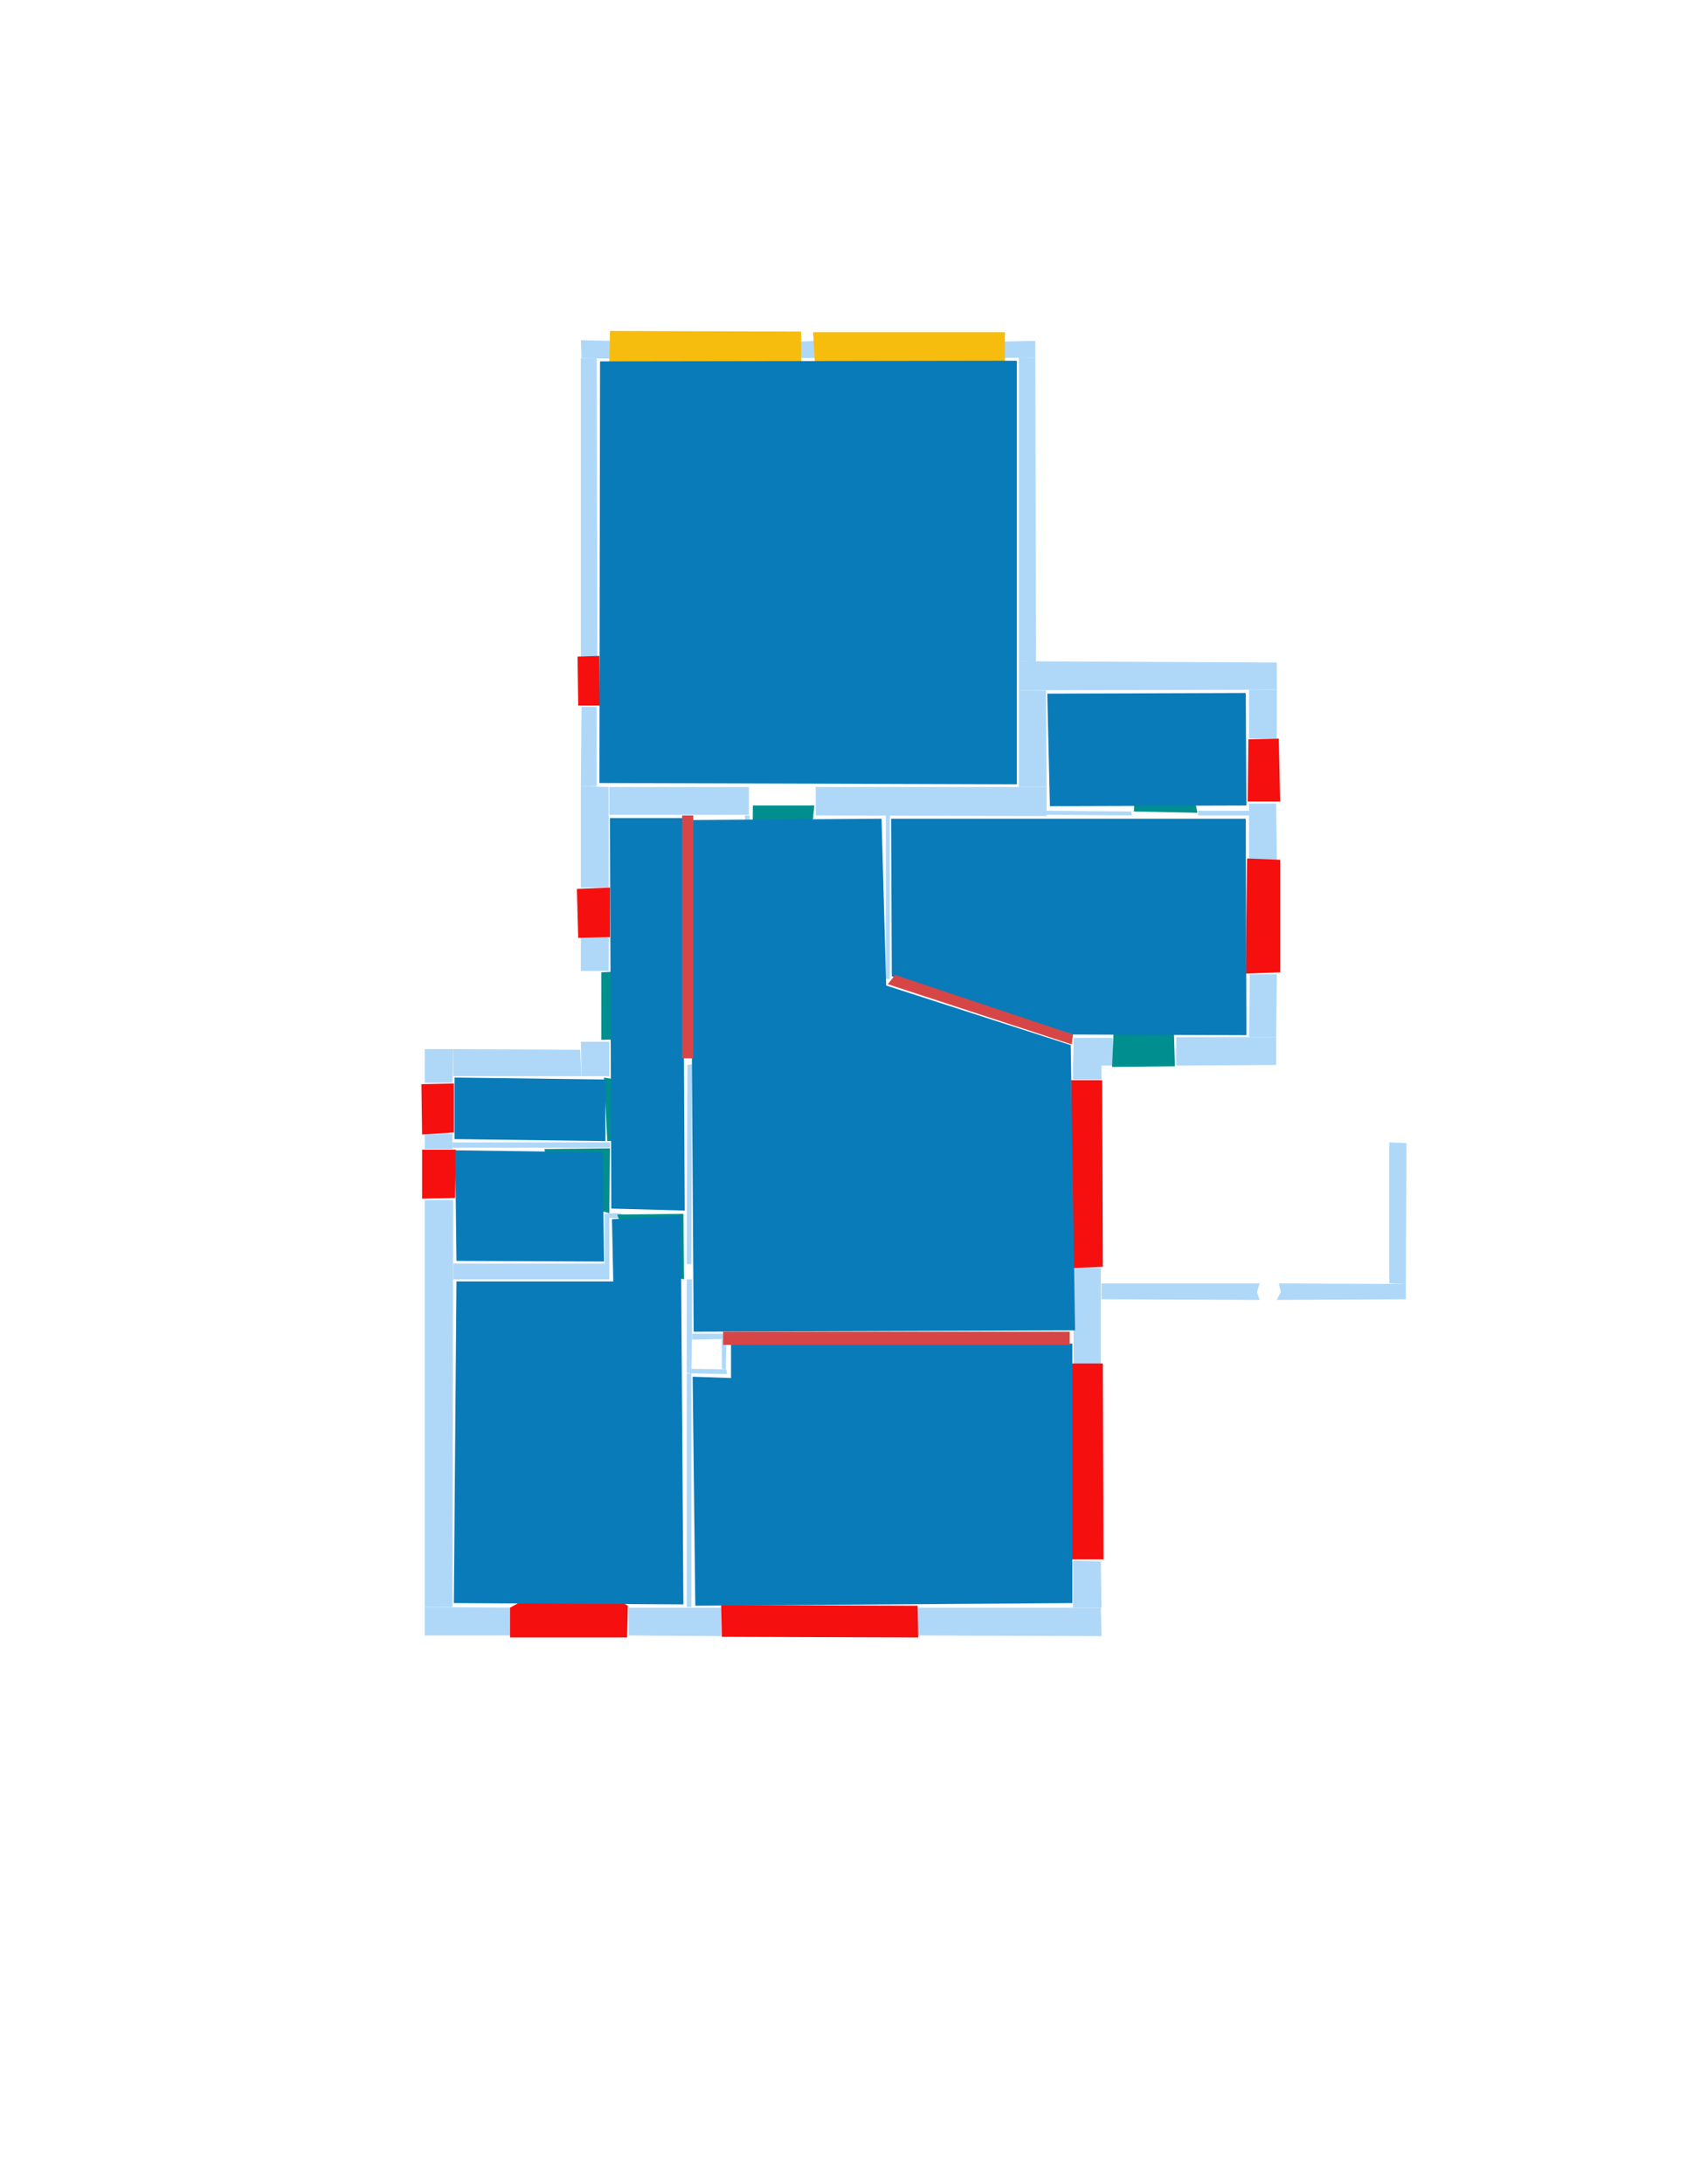 <ns0:svg xmlns:ns0="http://www.w3.org/2000/svg" version="1.1" width="2550" height="3300">
<ns0:width>2479</ns0:width>
<ns0:height>3508</ns0:height>
<ns0:nclasslabel>50</ns0:nclasslabel>
<ns0:nclassappear>6</ns0:nclassappear>
<ns0:class>Bidet-1</ns0:class>
<ns0:class>Bidet-2</ns0:class>
<ns0:class>Bidet-3</ns0:class>
<ns0:class>Bidet-4</ns0:class>
<ns0:class>Door</ns0:class>
<ns0:class>Door-1</ns0:class>
<ns0:class>Door-23</ns0:class>
<ns0:class>Oven-1</ns0:class>
<ns0:class>Oven-2</ns0:class>
<ns0:class>Oven-3</ns0:class>
<ns0:class>Oven-4</ns0:class>
<ns0:class>Parking</ns0:class>
<ns0:class>Roof</ns0:class>
<ns0:class>Room</ns0:class>
<ns0:class>Separation</ns0:class>
<ns0:class>Sink-1</ns0:class>
<ns0:class>Sink-11</ns0:class>
<ns0:class>Sink-12</ns0:class>
<ns0:class>Sink-13</ns0:class>
<ns0:class>Sink-14</ns0:class>
<ns0:class>Sink-2</ns0:class>
<ns0:class>Sink-3</ns0:class>
<ns0:class>Sink-4</ns0:class>
<ns0:class>Sink-5</ns0:class>
<ns0:class>Sink-6</ns0:class>
<ns0:class>Sofa-1</ns0:class>
<ns0:class>Sofa-3</ns0:class>
<ns0:class>Sofa-4</ns0:class>
<ns0:class>Sofa-5</ns0:class>
<ns0:class>Sofa-6</ns0:class>
<ns0:class>Sofa-7</ns0:class>
<ns0:class>Sofa-8</ns0:class>
<ns0:class>Sofa-9</ns0:class>
<ns0:class>Stairs-1</ns0:class>
<ns0:class>Table-1</ns0:class>
<ns0:class>Table-2</ns0:class>
<ns0:class>Table-3</ns0:class>
<ns0:class>Table-4</ns0:class>
<ns0:class>Table-5</ns0:class>
<ns0:class>Table-6</ns0:class>
<ns0:class>Table-7</ns0:class>
<ns0:class>Text</ns0:class>
<ns0:class>Tub-1</ns0:class>
<ns0:class>Tub-3</ns0:class>
<ns0:class>TV-1</ns0:class>
<ns0:class>TV-2</ns0:class>
<ns0:class>Wall</ns0:class>
<ns0:class>Wall-1</ns0:class>
<ns0:class>Wallieee</ns0:class>
<ns0:class>Window</ns0:class>
<ns0:polygon class="Wall" fill="#AFD8F8" id="0" transcription="" points="902,541 878,541 878,992 903,992 " />
<ns0:polygon class="Wall" fill="#AFD8F8" id="1" transcription="" points="879,1068 902,1068 902,1188 878,1188 " />
<ns0:polygon class="Wall" fill="#AFD8F8" id="2" transcription="" points="1582,1225 1710,1226 1711,1232 1582,1231 " />
<ns0:polygon class="Wall" fill="#AFD8F8" id="3" transcription="" points="1540,540 1565,540 1566,1000 1540,999 " />
<ns0:polygon class="Wall" fill="#AFD8F8" id="4" transcription="" points="1565,515 1565,540 1515,541 1515,516 " />
<ns0:polygon class="Wall" fill="#AFD8F8" id="5" transcription="" points="1930,1472 1889,1472 1888,1567 1929,1567 " />
<ns0:polygon class="Wall" fill="#AFD8F8" id="6" transcription="" points="1930,1299 1888,1299 1888,1214 1929,1214 " />
<ns0:polygon class="Wall" fill="#AFD8F8" id="7" transcription="" points="1930,1116 1888,1116 1888,1042 1930,1042 " />
<ns0:polygon class="Wall" fill="#AFD8F8" id="8" transcription="" points="1540,1189 1582,1189 1581,1043 1540,1043 " />
<ns0:polygon class="Wall" fill="#AFD8F8" id="9" transcription="" points="1930,1001 1930,1042 1540,1043 1540,999 " />
<ns0:polygon class="Wall" fill="#AFD8F8" id="10" transcription="" points="1929,1609 1929,1567 1778,1567 1778,1610 " />
<ns0:polygon class="Wall" fill="#AFD8F8" id="11" transcription="" points="1811,1225 1811,1232 1888,1232 1888,1225 " />
<ns0:polygon class="Wall" fill="#AFD8F8" id="12" transcription="" points="1665,1631 1622,1631 1622,1609 1665,1609 " />
<ns0:polygon class="Wall" fill="#AFD8F8" id="13" transcription="" points="1682,1568 1682,1610 1622,1610 1623,1568 " />
<ns0:polygon class="Wall" fill="#AFD8F8" id="14" transcription="" points="878,514 879,541 928,542 928,515 " />
<ns0:polygon class="Wall" fill="#AFD8F8" id="15" transcription="" points="1339,1232 1345,1232 1345,1479 1339,1479 " />
<ns0:polygon class="Wall" fill="#AFD8F8" id="16" transcription="" points="1233,1189 1233,1232 1582,1233 1582,1189 " />
<ns0:polygon class="Wall" fill="#AFD8F8" id="17" transcription="" points="2100,1726 2126,1727 2125,1940 2100,1939 " />
<ns0:polygon class="Wall" fill="#AFD8F8" id="18" transcription="" points="1933,1939 1936,1952 1930,1964 2125,1963 2125,1940 " />
<ns0:polygon class="Wall" fill="#AFD8F8" id="19" transcription="" points="1665,1939 1665,1963 1904,1964 1900,1952 1904,1939 " />
<ns0:polygon class="Wall" fill="#AFD8F8" id="20" transcription="" points="1664,2061 1623,2061 1622,1916 1664,1916 " />
<ns0:polygon class="Wall" fill="#AFD8F8" id="21" transcription="" points="1664,2359 1622,2358 1622,2429 1665,2429 " />
<ns0:polygon class="Wall" fill="#AFD8F8" id="22" transcription="" points="1208,516 1209,541 1235,541 1234,515 " />
<ns0:polygon class="Wall" fill="#AFD8F8" id="23" transcription="" points="1126,1232 1127,1331 1133,1331 1133,1232 " />
<ns0:polygon class="Wall" fill="#AFD8F8" id="24" transcription="" points="1132,1189 1132,1231 921,1231 921,1189 " />
<ns0:polygon class="Wall" fill="#AFD8F8" id="25" transcription="" points="878,1341 878,1188 920,1189 920,1341 " />
<ns0:polygon class="Wall" fill="#AFD8F8" id="26" transcription="" points="878,1417 920,1417 920,1467 878,1467 " />
<ns0:polygon class="Wall" fill="#AFD8F8" id="27" transcription="" points="878,1574 879,1626 921,1626 921,1574 " />
<ns0:polygon class="Wall" fill="#AFD8F8" id="28" transcription="" points="685,1626 685,1585 877,1586 879,1626 " />
<ns0:polygon class="Wall" fill="#AFD8F8" id="29" transcription="" points="642,1636 684,1636 685,1585 642,1585 " />
<ns0:polygon class="Wall" fill="#AFD8F8" id="30" transcription="" points="642,1713 684,1713 684,1736 642,1736 " />
<ns0:polygon class="Wall" fill="#AFD8F8" id="31" transcription="" points="922,1734 922,1726 684,1726 684,1734 " />
<ns0:polygon class="Wall" fill="#AFD8F8" id="32" transcription="" points="642,1813 685,1813 684,2428 642,2428 " />
<ns0:polygon class="Wall" fill="#AFD8F8" id="33" transcription="" points="685,1909 685,1933 921,1933 921,1909 " />
<ns0:polygon class="Wall" fill="#AFD8F8" id="34" transcription="" points="939,1833 940,1840 921,1840 921,1833 " />
<ns0:polygon class="Wall" fill="#AFD8F8" id="35" transcription="" points="914,1834 921,1833 921,1909 914,1910 " />
<ns0:polygon class="Wall" fill="#AFD8F8" id="36" transcription="" points="1388,2471 1386,2429 1664,2429 1665,2472 " />
<ns0:polygon class="Wall" fill="#AFD8F8" id="37" transcription="" points="1090,2472 1090,2429 950,2429 950,2471 " />
<ns0:polygon class="Wall" fill="#AFD8F8" id="38" transcription="" points="1039,1609 1038,1910 1045,1910 1046,1608 " />
<ns0:polygon class="Wall" fill="#AFD8F8" id="39" transcription="" points="1038,2075 1045,2075 1045,2428 1038,2428 " />
<ns0:polygon class="Wall" fill="#AFD8F8" id="40" transcription="" points="1038,1933 1046,1933 1046,2016 1045,2075 1038,2074 " />
<ns0:polygon class="Wall" fill="#AFD8F8" id="41" transcription="" points="1046,2015 1098,2015 1098,2023 1046,2024 " />
<ns0:polygon class="Wall" fill="#AFD8F8" id="42" transcription="" points="1045,2068 1044,2075 1099,2076 1098,2069 " />
<ns0:polygon class="Wall" fill="#AFD8F8" id="43" transcription="" points="1091,2024 1098,2023 1097,2069 1091,2068 " />
<ns0:polygon class="Wall" fill="#AFD8F8" id="44" transcription="" points="772,2471 772,2429 642,2428 642,2471 " />
<ns0:polygon class="Parking" fill="#F6BD0F" id="45" transcription="" points="922,500 921,548 1211,549 1211,501 " />
<ns0:polygon class="Parking" fill="#F6BD0F" id="46" transcription="" points="1229,502 1232,552 1519,552 1519,502 " />
<ns0:polygon class="Window" fill="#f60f0f" id="47" transcription="" points="873,992 906,991 907,1066 874,1066 " />
<ns0:polygon class="Window" fill="#f60f0f" id="48" transcription="" points="872,1343 922,1341 922,1416 874,1417 " />
<ns0:polygon class="Door" fill="#008E8E" id="49" transcription="" points="1017,1568 909,1571 909,1469 931,1468 978,1487 1012,1528 " />
<ns0:polygon class="Door" fill="#008E8E" id="50" transcription="" points="1008,1721 918,1724 913,1628 965,1637 1001,1679 " />
<ns0:polygon class="Window" fill="#f60f0f" id="51" transcription="" points="637,1638 686,1637 686,1711 638,1714 " />
<ns0:polygon class="Window" fill="#f60f0f" id="52" transcription="" points="638,1737 689,1737 688,1810 638,1811 " />
<ns0:polygon class="Window" fill="#f60f0f" id="53" transcription="" points="851,2384 771,2429 771,2474 948,2474 949,2426 870,2382 862,2398 " />
<ns0:polygon class="Window" fill="#f60f0f" id="54" transcription="" points="1090,2425 1091,2473 1388,2474 1387,2426 " />
<ns0:polygon class="Window" fill="#f60f0f" id="55" transcription="" points="1618,2060 1667,2060 1668,2356 1618,2356 " />
<ns0:polygon class="Window" fill="#f60f0f" id="56" transcription="" points="1619,1632 1666,1632 1667,1914 1621,1916 " />
<ns0:polygon class="Door" fill="#008E8E" id="57" transcription="" points="1772,1478 1776,1611 1681,1612 1683,1564 1697,1516 1730,1484 " />
<ns0:polygon class="Window" fill="#f60f0f" id="58" transcription="" points="1885,1297 1935,1299 1935,1469 1883,1471 " />
<ns0:polygon class="Window" fill="#f60f0f" id="59" transcription="" points="1887,1117 1933,1116 1935,1211 1886,1211 " />
<ns0:polygon class="Door" fill="#008E8E" id="60" transcription="" points="1717,1137 1714,1226 1810,1228 1801,1185 1761,1144 " />
<ns0:polygon class="Door" fill="#008E8E" id="61" transcription="" points="1137,1321 1138,1217 1231,1217 1224,1280 1185,1313 " />
<ns0:polygon class="Door" fill="#008E8E" id="62" transcription="" points="823,1736 922,1735 921,1833 864,1817 830,1776 " />
<ns0:polygon class="Door" fill="#008E8E" id="63" transcription="" points="1034,1933 1033,1834 933,1835 954,1893 989,1921 " />
<ns0:polygon class="Room" fill="#097bb9" id="64" transcription="" points="907,546 906,1183 1537,1185 1537,545 " />
<ns0:polygon class="Room" fill="#097bb9" id="65" transcription="" points="922,1236 924,1826 1035,1829 1032,1236 " />
<ns0:polygon class="Room" fill="#097bb9" id="66" transcription="" points="687,1628 687,1721 915,1724 915,1631 " />
<ns0:polygon class="Room" fill="#097bb9" id="67" transcription="" points="688,1738 690,1905 913,1906 911,1741 " />
<ns0:polygon class="Room" fill="#097bb9" id="68" transcription="" points="690,1936 686,2422 1033,2424 1029,1837 925,1842 927,1936 " />
<ns0:polygon class="Room" fill="#097bb9" id="69" transcription="" points="1347,1237 1348,1475 1621,1563 1884,1564 1883,1237 " />
<ns0:polygon class="Room" fill="#097bb9" id="70" transcription="" points="1583,1048 1587,1218 1884,1217 1883,1047 " />
<ns0:polygon class="Room" fill="#097bb9" id="71" transcription="" points="1043.5,1239 1048.5,2012 1625,2010 1618.5,1579 1339.5,1489 1332.5,1237 " />
<ns0:polygon class="Separation" fill="#D64646" id="72" transcription="" points="1031,1232 1048,1232 1048,1599 1031,1599 " />
<ns0:polygon class="Separation" fill="#D64646" id="73" transcription="" points="1353,1473 1622,1563 1620,1578 1342,1487 " />
<ns0:polygon class="Room" fill="#097bb9" id="74" transcription="" points="1105,2030 1105,2082 1047,2080 1051,2426 1621,2422 1621,2030 " />
<ns0:polygon class="Separation" fill="#D64646" id="75" transcription="" points="1093,2012 1617,2012 1617,2032 1093,2032 " />
<ns0:relation type="incident" objects="14,45" />
<ns0:relation type="incident" objects="45,22" />
<ns0:relation type="incident" objects="22,46" />
<ns0:relation type="incident" objects="46,4" />
<ns0:relation type="incident" objects="4,3" />
<ns0:relation type="incident" objects="3,9" />
<ns0:relation type="incident" objects="9,7" />
<ns0:relation type="incident" objects="7,59" />
<ns0:relation type="incident" objects="59,6" />
<ns0:relation type="incident" objects="6,58" />
<ns0:relation type="incident" objects="58,5" />
<ns0:relation type="incident" objects="5,10" />
<ns0:relation type="incident" objects="10,57" />
<ns0:relation type="incident" objects="57,13" />
<ns0:relation type="incident" objects="13,12" />
<ns0:relation type="incident" objects="12,56" />
<ns0:relation type="incident" objects="56,20" />
<ns0:relation type="incident" objects="20,19" />
<ns0:relation type="incident" objects="19,18" />
<ns0:relation type="incident" objects="18,17" />
<ns0:relation type="incident" objects="20,55" />
<ns0:relation type="incident" objects="55,21" />
<ns0:relation type="incident" objects="21,36" />
<ns0:relation type="incident" objects="36,54" />
<ns0:relation type="incident" objects="54,37" />
<ns0:relation type="incident" objects="37,53" />
<ns0:relation type="incident" objects="53,44" />
<ns0:relation type="incident" objects="44,32" />
<ns0:relation type="incident" objects="32,52" />
<ns0:relation type="incident" objects="52,30" />
<ns0:relation type="incident" objects="30,51" />
<ns0:relation type="incident" objects="51,29" />
<ns0:relation type="incident" objects="29,28" />
<ns0:relation type="incident" objects="28,27" />
<ns0:relation type="incident" objects="27,49" />
<ns0:relation type="incident" objects="49,26" />
<ns0:relation type="incident" objects="26,48" />
<ns0:relation type="incident" objects="48,25" />
<ns0:relation type="incident" objects="25,1" />
<ns0:relation type="incident" objects="1,47" />
<ns0:relation type="incident" objects="47,0" />
<ns0:relation type="incident" objects="0,14" />
<ns0:relation type="incident" objects="9,8" />
<ns0:relation type="incident" objects="8,16" />
<ns0:relation type="incident" objects="16,2" />
<ns0:relation type="incident" objects="2,60" />
<ns0:relation type="incident" objects="60,11" />
<ns0:relation type="incident" objects="11,6" />
<ns0:relation type="incident" objects="16,15" />
<ns0:relation type="incident" objects="16,61" />
<ns0:relation type="incident" objects="24,61" />
<ns0:relation type="incident" objects="24,25" />
<ns0:relation type="incident" objects="24,23" />
<ns0:relation type="incident" objects="23,61" />
<ns0:relation type="incident" objects="27,50" />
<ns0:relation type="incident" objects="50,31" />
<ns0:relation type="incident" objects="31,30" />
<ns0:relation type="incident" objects="31,62" />
<ns0:relation type="incident" objects="62,34" />
<ns0:relation type="incident" objects="34,35" />
<ns0:relation type="incident" objects="35,62" />
<ns0:relation type="incident" objects="34,63" />
<ns0:relation type="incident" objects="63,38" />
<ns0:relation type="incident" objects="38,40" />
<ns0:relation type="incident" objects="40,41" />
<ns0:relation type="incident" objects="41,43" />
<ns0:relation type="incident" objects="43,42" />
<ns0:relation type="incident" objects="42,40" />
<ns0:relation type="incident" objects="40,39" />
<ns0:relation type="incident" objects="35,33" />
<ns0:relation type="incident" objects="33,32" />
<ns0:relation type="incident" objects="39,37" />
<ns0:relation type="access" objects="64,61,71" />
<ns0:relation type="access" objects="70,60,69" />
<ns0:relation type="access" objects="69,69,71" />
<ns0:relation type="access" objects="71,71,65" />
<ns0:relation type="access" objects="65,50,66" />
<ns0:relation type="access" objects="67,62,65" />
<ns0:relation type="access" objects="65,63,68" />
<ns0:relation type="neighbour" objects="64,70" />
<ns0:relation type="neighbour" objects="70,69" />
<ns0:relation type="neighbour" objects="69,64" />
<ns0:relation type="neighbour" objects="64,71" />
<ns0:relation type="neighbour" objects="71,69" />
<ns0:relation type="neighbour" objects="71,65" />
<ns0:relation type="neighbour" objects="65,64" />
<ns0:relation type="neighbour" objects="65,66" />
<ns0:relation type="neighbour" objects="66,67" />
<ns0:relation type="neighbour" objects="67,65" />
<ns0:relation type="neighbour" objects="65,68" />
<ns0:relation type="neighbour" objects="68,67" />
<ns0:relation type="neighbour" objects="68,71" />
<ns0:relation type="incident" objects="15,73" />
<ns0:relation type="incident" objects="73,13" />
<ns0:relation type="incident" objects="38,72" />
<ns0:relation type="incident" objects="72,24" />
<ns0:relation type="incident" objects="41,75" />
<ns0:relation type="incident" objects="75,43" />
<ns0:relation type="incident" objects="75,20" />
<ns0:relation type="neighbour" objects="74,68" />
<ns0:relation type="neighbour" objects="74,71" />
<ns0:relation type="access" objects="64,61,71" />
<ns0:relation type="access" objects="69,60,70" />
<ns0:relation type="access" objects="69,57,69" />
<ns0:relation type="access" objects="65,49,65" />
<ns0:relation type="access" objects="66,50,65" />
<ns0:relation type="access" objects="65,62,67" />
<ns0:relation type="access" objects="65,63,68" />
<ns0:relation type="access" objects="71,75,74" />
<ns0:relation type="access" objects="71,73,69" />
<ns0:relation type="surround" objects="14,45,22,46,4,3,9,8,16,61,24,25,1,47,0,14,64" />
<ns0:relation type="surround" objects="9,7,59,6,11,60,2,16,8,9,70" />
<ns0:relation type="surround" objects="16,2,60,11,6,58,5,10,57,13,73,15,16,69" />
<ns0:relation type="surround" objects="24,72,38,63,34,62,31,50,27,49,26,48,25,24,65" />
<ns0:relation type="surround" objects="24,61,16,15,73,13,12,56,20,75,41,40,38,72,24,71" />
<ns0:relation type="surround" objects="28,27,50,31,30,51,29,28,66" />
<ns0:relation type="surround" objects="31,62,35,33,32,52,30,31,67" />
<ns0:relation type="surround" objects="33,35,34,63,38,40,39,37,53,44,32,33,68" />
<ns0:relation type="surround" objects="75,20,55,21,36,54,37,39,42,43,75,74" />
<ns0:relation type="outerP" objects="14,45,22,46,4,3,9,7,59,6,58,5,10,57,13,12,56,20,55,21,36,54,37,53,44,32,52,30,51,29,28,27,49,26,48,25,1,47,0" />
</ns0:svg>